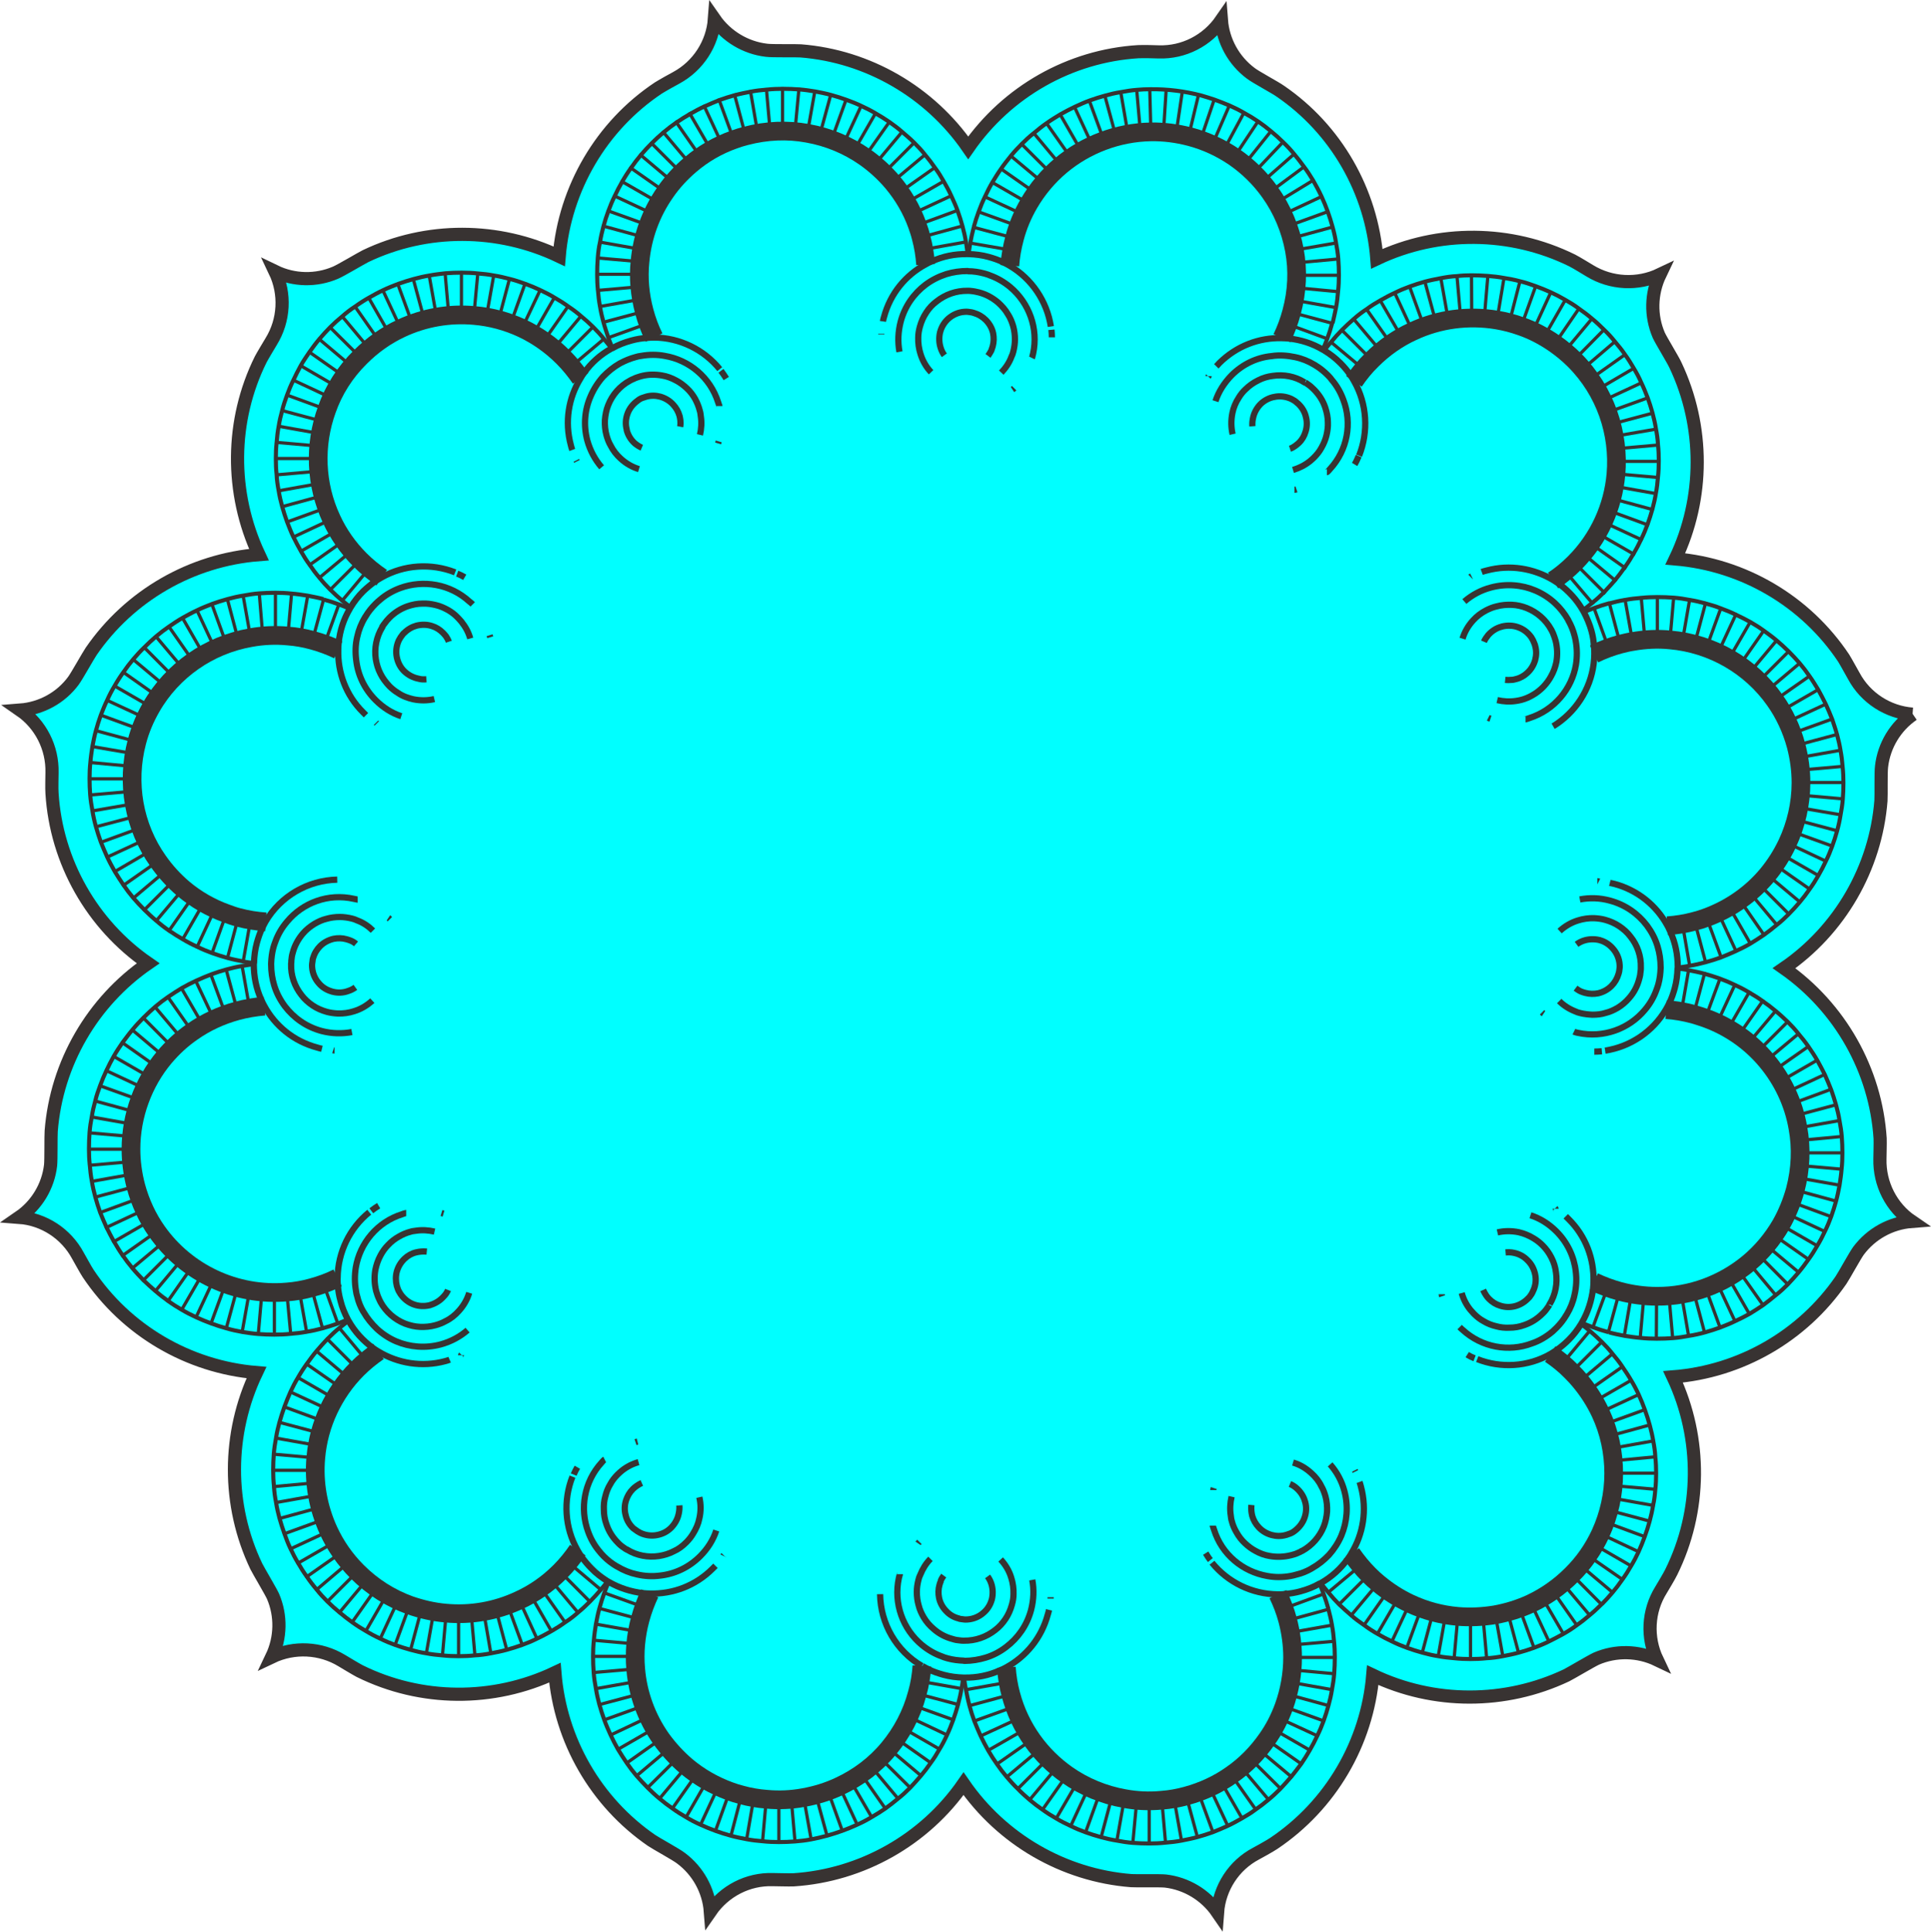 <?xml version="1.0" encoding="UTF-8" standalone="no"?>
<svg
   xmlns:dc="http://purl.org/dc/elements/1.1/"
   xmlns:cc="http://creativecommons.org/ns#"
   xmlns:rdf="http://www.w3.org/1999/02/22-rdf-syntax-ns#"
   xmlns:svg="http://www.w3.org/2000/svg"
   xmlns="http://www.w3.org/2000/svg"
   xmlns:sodipodi="http://sodipodi.sourceforge.net/DTD/sodipodi-0.dtd"
   xmlns:inkscape="http://www.inkscape.org/namespaces/inkscape"
   id="__base_background_wireframe"
   width="908.7"
   height="908.9"
   fill-rule="evenodd"
   viewBox="0 0 9465.3 9467.4"
   clip-rule="evenodd"
   image-rendering="optimizeQuality"
   shape-rendering="geometricPrecision"
   text-rendering="geometricPrecision"
   version="1.1"
   inkscape:version="0.91 r13725"
   sodipodi:docname="__base_background_wireframe.svg">
  <sodipodi:namedview
     pagecolor="#ffffff"
     bordercolor="#666666"
     borderopacity="1"
     objecttolerance="10"
     gridtolerance="10"
     guidetolerance="10"
     inkscape:pageopacity="0"
     inkscape:pageshadow="2"
     inkscape:window-width="1265"
     inkscape:window-height="635"
     id="namedview74"
     showgrid="false"
     inkscape:zoom="0.73441389"
     inkscape:cx="-90.604879"
     inkscape:cy="454.45001"
     inkscape:window-x="0"
     inkscape:window-y="0"
     inkscape:window-maximized="0"
     inkscape:current-layer="g7" />
  <defs
     id="defs26580">
    <style
       id="style26900"><![CDATA[
    @font-face { font-family:"Raleway";src:url("#FontID1") format(svg)}
    @font-face { font-family:"Arial";src:url("#FontID0") format(svg)}
    .str12 {stroke:#FEFEFE;stroke-width:7.398}
    .str10 {stroke:#383332;stroke-width:12.917}
    .str0 {stroke:#B6B6BB;stroke-width:13.89}
    .str4 {stroke:#383332;stroke-width:15.807}
    .str14 {stroke:#383332;stroke-width:17.224}
    .str3 {stroke:#383332;stroke-width:17.437}
    .str11 {stroke:#383332;stroke-width:18.646}
    .str1 {stroke:#383332;stroke-width:19.776}
    .str8 {stroke:#383332;stroke-width:21.532}
    .str7 {stroke:#383332;stroke-width:25.839}
    .str6 {stroke:#383332;stroke-width:30.539}
    .str9 {stroke:#383332;stroke-width:34.449}
    .str13 {stroke:#383332;stroke-width:43.063}
    .str5 {stroke:#383332;stroke-width:64.594}
    .str2 {stroke:#383332;stroke-width:91.681}
    .fil11 {fill:none;fill-rule:nonzero}
    .fil6 {fill:#383332}
    .fil4 {fill:#E7992F}
    .fil3 {fill:#949595}
    .fil5 {fill:#D5D5D5}
    .fil9 {fill:#383332;fill-rule:nonzero}
    .fil1 {fill:#575658;fill-rule:nonzero}
    .fil8 {fill:#E7A56F;fill-rule:nonzero}
    .fil7 {fill:#FCD967;fill-rule:nonzero}
    .fil10 {fill:#FDDF84;fill-rule:nonzero}
    .fil2 {fill:#FEFEFE;fill-rule:nonzero}
    .fil0 {fill:url(#id0);fill-rule:nonzero}
    .fnt0 {font-weight:bold;font-size:138.886;font-family:'Arial'}
    .fnt1 {font-weight:bold;font-size:239.988;font-family:'Arial'}
    .fnt4 {font-weight:bold;font-size:239.988;font-family:'Arial'}
    .fnt3 {font-weight:normal;font-size:396.744;font-family:'Raleway'}
    .fnt2 {font-weight:normal;font-size:534.323;font-family:'Raleway'}
   ]]></style>
  </defs>
  <g
     id="g7"
     stroke="#383332"
     fill-rule="nonzero"
     fill="none">
    <path
       id="base_fill"
       d="M9375.005 3500.3c-120-9-230-79-288-187-6-10-38-69-50-88-186-279-491-458-825-486 143-299 143-649 1-949-11-25-70-121-82-147-41-95-39-204 6-298-109 52-239 46-344-18-10-6-67-41-87-51-301-148-655-151-957-8-26-331-200-635-474-822-22-16-121-69-144-87-83-62-136-157-144-261-69 100-184 160-307 156-12-1-79-2-101-1-335 21-642 196-833 471-188-273-491-449-821-475-27-2-140 1-168-3-102-12-196-68-255-153-9 121-80 230-187 288-10 5-69 38-88 50-279 186-458 492-486 825-299-143-650-144-949-1-24 12-121 70-147 81-95 41-204 39-297-6 52 109 46 239-19 344-6 10-41 68-51 87-149 300-151 654-9 957-331 26-634 201-822 474-15 22-70 121-87 144-61 83-157 136-261 144 100 69 159 184 156 307 0 12-2 79 0 101 21 335 196 643 471 833-273 188-449 491-475 822-2 26 0 139-3 168-12 103-68 196-154 255 121 9 230 80 288 188 6 10 38 69 50 87 186 279 491 458 825 486-143 299-144 649-1 949 12 24 70 121 82 147 41 95 39 204-6 298 109-52 239-46 344 18 10 6 68 41 87 51 301 149 655 151 957 8 26 331 201 634 474 822 22 15 121 69 144 87 83 62 136 157 144 261 69-100 184-160 307-156 12 0 79 2 101 1 335-22 643-197 833-471 188 273 491 449 822 475 27 2 139-1 168 2 102 12 196 68 255 154 9-121 80-231 188-288 10-5 69-38 87-50 279-187 458-492 486-825 299 143 649 143 949 1 24-12 121-70 147-82 95-41 204-39 298 6-52-109-46-239 19-343 6-10 41-68 50-87 149-301 151-655 9-957 331-26 634-200 823-474 15-22 69-121 86-144 62-83 157-136 261-144-100-68-159-184-156-306 0-12 2-79 1-101-22-334-197-642-471-834 273-187 449-491 475-821 2-27-1-140 3-168 12-103 68-196 154-255"
       class="fil11 str5"
       inkscape:label="#path27898"
       style="fill:#00ffff"
       stroke-width="64.594" />
    <path
       id="path27908"
       d="M1578.005 5140.3c-8-2-15-3-23-6-116-31-207-107-260-205-6-10-10-20-15-31-24-53-36-112-36-172 0-3 0-5 1-7 1-32 5-65 14-98 7-25 15-49 26-72 5-11 11-22 17-33 73-124 207-202 351-205m-13 837c-2 0-4 0-7-1"
       class="fil11 str6"
       stroke-width="30.539" />
    <path
       id="path27910"
       d="M1725.005 5058.3c-48 9-98 8-148-5-75-20-137-64-181-122-23-31-41-65-52-102-10-33-15-67-15-103v-4c1-26 4-52 11-78 3-9 5-18 9-27 13-37 33-71 58-100 77-93 202-140 327-112l15 3c1 0 3 1 4 1m151 89c3 2 5 5 7 7"
       class="fil11 str6"
       stroke-width="30.539" />
    <path
       id="path27912"
       d="M1825.005 4904.3c-26 24-57 42-90 52-25 8-52 12-80 11-17-1-35-3-53-8-25-7-48-17-69-31s-41-32-55-51c-34-43-53-96-51-152v-2c1-5 1-10 1-15 1-13 3-26 7-39 9-35 27-67 49-93 16-19 36-35 57-48 19-11 38-20 59-25 21-6 43-9 66-9 19 0 40 3 60 8 8 2 17 5 25 9 30 11 56 29 77 50"
       class="fil11 str6"
       stroke-width="30.539" />
    <path
       id="path27914"
       d="M1742.005 4839.3c-11 8-23 14-36 18-24 9-51 10-77 3-1 0-2 0-3-1-25-7-47-21-63-40-19-21-31-49-33-78-1-11 0-21 2-32 0-4 1-8 2-12 7-24 19-44 35-60 18-18 41-30 66-36 20-4 42-4 63 2 7 2 14 4 21 7 10 4 18 9 26 16m75 1308c12-9 24-18 36-25m348 755c-7 3-15 5-22 7-115 31-233 10-327-47-10-6-20-12-29-19-47-35-87-78-117-131-1-2-3-5-4-7-15-29-28-59-36-92-7-25-11-50-13-75-1-12-2-25-1-37 1-126 59-244 155-322m452 699c-1 1-2 1-2 2"
       class="fil11 str6"
       stroke-width="30.539" />
    <path
       id="path27916"
       d="M2292.005 6519.3c-37 32-81 56-132 70-75 20-152 13-218-15-35-15-67-36-95-62-25-24-47-51-65-82 0-1-1-2-2-3-13-22-23-47-29-73-3-9-5-18-6-27-7-39-7-77-1-115 20-119 105-223 227-261 5-2 10-4 15-5 2 0 3-1 5-1m173 0l10 3"
       class="fil11 str6"
       stroke-width="30.539" />
    <path
       id="path27918"
       d="M2300.005 6336.3c-10 33-28 64-52 90-18 20-39 37-64 49-16 9-32 15-50 20-25 7-51 9-75 8-25-1-50-7-74-16-50-20-93-57-120-106-1-1-1-2-1-3-2-4-5-8-6-12-6-12-10-25-14-38-9-36-10-71-4-105 5-24 13-48 25-70 10-19 23-37 38-52 15-16 33-30 53-41 17-10 36-18 55-23 9-3 18-4 26-5 31-5 63-3 93 4"
       class="fil11 str6"
       stroke-width="30.539" />
    <path
       id="path27920"
       d="M2196.005 6322.3c-5 13-13 24-22 33-17 19-39 33-65 41-1 1-2 1-3 1-26 6-52 5-75-3-27-9-50-27-67-51-6-9-12-19-15-29-1-4-3-8-4-12-6-24-6-48 0-70 7-25 20-46 39-64m0 0c15-14 34-25 55-30 7-2 15-3 23-4 10-1 20-1 30 0m720 1093c5-12 11-24 18-36m677 483l-14 14c-85 85-196 125-307 122-12 0-23-1-35-2-58-7-115-25-167-55-2-1-4-3-7-4-27-17-54-37-77-61-18-18-35-38-49-58-7-10-14-21-20-32-63-111-71-244-25-361m741 385c-1 1-2 3-2 3"
       class="fil11 str6"
       stroke-width="30.539" />
    <path
       id="path27922"
       d="M3511.005 7501.3c-15 46-42 89-79 126-55 55-124 87-196 95-38 5-77 3-115-6-33-7-65-20-95-38-1-1-3-1-4-2-22-13-43-29-62-48-6-7-13-13-18-20-27-31-46-65-59-101-42-113-20-245 66-339 3-4 7-8 11-12 1-1 2-2 4-3m151-85c3-1 6-2 10-3"
       class="fil11 str6"
       stroke-width="30.539" />
    <path
       id="path27924"
       d="M3428.005 7338.3c8 34 8 70 0 104-5 26-16 51-31 75-9 15-20 29-33 42-19 19-39 34-62 44-23 12-47 19-72 23-53 8-109-2-156-31-1 0-2-1-3-1-4-2-8-5-12-8-11-7-22-16-31-26-26-26-44-56-55-88-9-24-13-49-13-74-1-22 1-43 7-64 5-21 13-42 25-61 9-17 22-33 36-47 7-7 13-12 20-18 25-20 53-34 82-42"
       class="fil11 str6"
       stroke-width="30.539" />
    <path
       id="path27926"
       d="M3330.005 7378.3c1 13 0 27-3 40-5 25-17 48-36 68l-2 2c-19 19-42 30-67 35-28 6-57 2-83-10-10-5-19-11-28-18-4-2-7-5-10-8-17-17-29-38-34-60-7-25-6-51 2-75 7-20 17-38 33-54 6-6 11-10 18-15 8-6 17-11 26-15m1373 897c-125-73-203-207-205-352"
       class="fil11 str6"
       stroke-width="30.539" />
    <path
       id="path27930"
       d="M5142.005 7890.3c-2 8-3 15-6 23-31 115-107 206-204 259-10 6-21 11-32 15-53 24-112 36-171 35h-7c-32-1-65-5-98-14-25-7-49-15-71-26-11-5-22-11-32-17m629-337v7"
       class="fil11 str6"
       stroke-width="30.539" />
    <path
       id="path27932"
       d="M5060.005 7743.3c9 48 7 98-6 148-20 75-64 137-122 181-30 23-64 41-100 52-33 10-69 16-104 16-1 0-3 0-4-1-26-1-52-4-78-11-9-3-19-5-27-9-37-13-71-33-100-57-93-77-140-203-113-328 1-5 3-10 4-15 1-1 1-3 1-4m89-151c2-3 5-5 7-7"
       class="fil11 str6"
       stroke-width="30.539" />
    <path
       id="path27934"
       d="M4905.005 7643.3c24 26 42 56 52 90 8 25 12 53 11 80 0 17-3 35-8 52-7 25-17 48-31 69s-31 40-51 55c-43 34-97 53-153 52h-1c-6 0-12 0-17-1-13-1-25-3-37-7-35-9-67-26-93-49-19-16-36-35-49-57-11-19-20-38-25-59-6-21-9-43-9-66 0-20 3-39 8-59 2-9 5-17 9-25 12-30 29-57 50-78"
       class="fil11 str6"
       stroke-width="30.539" />
    <path
       id="path27936"
       d="M4841.005 7726.3c8 11 14 23 18 35 8 24 9 51 3 77-1 1-1 2-1 3-7 25-21 47-40 63-21 19-49 31-78 33-11 1-21 0-32-2-4 0-8-1-12-3-24-6-44-18-60-35-18-18-31-41-36-66-4-20-4-42 2-63 2-7 4-14 8-21m-2 1c4-10 9-18 15-26m1307-76c-9-11-16-23-23-34m754-349c3 8 5 15 7 23 31 115 11 233-47 327-5 10-12 19-19 29-34 47-78 87-131 117-2 1-4 3-7 3-28 16-59 28-92 37-25 7-50 11-74 13-13 2-26 2-38 2-126-1-244-59-322-155m700-453l3 6"
       class="fil11 str6"
       stroke-width="30.539" />
    <path
       id="path27938"
       d="M6520.005 7177.3c32 36 57 81 70 131 20 75 13 151-15 218-15 35-36 67-61 95-24 25-51 47-83 65-1 1-2 1-3 2-23 13-47 23-73 29-9 3-19 5-29 7-39 7-77 7-114 0-120-21-223-105-261-227-2-5-3-10-5-15-1-2-1-3-1-5m2-174c0-3 2-7 3-10"
       class="fil11 str6"
       stroke-width="30.539" />
    <path
       id="path27940"
       d="M6338.005 7168.3c34 10 64 28 90 52 20 18 37 39 49 64 9 15 15 32 20 49 7 25 9 51 8 75-2 25-7 50-16 73-20 50-57 93-106 120-1 1-2 1-3 1-4 3-9 5-14 7-12 6-24 10-37 13-36 9-71 10-105 4-25-4-49-13-70-25-19-10-36-23-52-38s-30-33-41-53c-10-17-18-35-23-55-3-9-4-18-5-27-5-31-3-63 4-93"
       class="fil11 str6"
       stroke-width="30.539" />
    <path
       id="path27942"
       d="M6323.005 7273.3c12 5 23 12 33 21 19 17 34 39 41 65 1 1 1 2 1 3 7 26 5 52-3 75-9 27-27 50-50 67-9 7-19 12-30 15-4 2-8 3-12 4-24 7-48 6-70 0-25-7-47-20-64-39-14-15-25-34-31-55-2-8-3-15-4-23-1-10-1-20 0-30m1094-719c-13-5-25-11-36-18m483-678l14 14c85 84 125 196 122 306 0 11-1 23-2 34-7 58-25 116-55 167-1 2-3 4-4 7-17 28-37 54-61 78-18 18-37 34-58 49-10 7-21 14-31 20-110 63-243 71-359 25m382-739c1 1 2 1 2 2"
       class="fil11 str6"
       stroke-width="30.539" />
    <path
       id="path27944"
       d="M7502.005 5956.3c47 15 90 42 127 79 55 55 87 125 95 196 5 38 3 77-6 115-7 34-20 66-38 96-1 1-1 2-2 3-13 22-29 43-48 62-7 7-14 13-20 19-31 26-65 46-101 58-113 43-245 20-339-66-4-3-8-7-12-11l-3-3m-86-151c-1-3-2-7-2-10"
       class="fil11 str6"
       stroke-width="30.539" />
    <path
       id="path27946"
       d="M7340.005 6040.3c34-8 70-8 104-1 26 6 51 16 75 31 15 9 29 20 42 33 19 19 33 39 44 61 12 23 19 47 22 72 8 53-2 109-31 156 0 1-1 1-1 2m-1 2c-2 4-4 7-7 11-8 12-17 23-27 32-26 26-56 44-88 55-24 9-49 13-74 13-21 1-43-1-64-7-22-5-42-13-62-25-17-9-33-22-47-36-6-7-12-13-18-20-20-25-34-53-42-82"
       class="fil11 str6"
       stroke-width="30.539" />
    <path
       id="path27948"
       d="M7380.005 6138.3c13-1 27-1 40 2 25 5 49 17 68 37l2 2c19 19 30 43 35 67 6 28 2 57-11 83-4 10-10 19-17 28l-9 9c-17 17-38 29-60 35-25 7-51 6-75-2-20-6-38-17-54-33-5-5-10-11-14-17-6-9-11-18-15-27m582-1170c-12 1-24 2-37 2m76-827c8 2 15 3 23 5 115 31 206 107 259 204 6 10 10 21 15 31 24 53 36 112 36 172 0 3 0 5-1 7-1 32-5 65-14 98-7 25-15 49-26 71-5 11-11 22-17 32-64 109-174 183-298 202m-38-830c2 0 5 0 7 1"
       class="fil11 str6"
       stroke-width="30.539" />
    <path
       id="path27950"
       d="M7744.005 4408.3c48-9 98-8 148 6 75 20 137 64 181 122 23 31 41 65 52 102 10 33 15 67 15 103v4c-1 26-4 52-11 78-3 9-5 18-9 27-13 37-33 71-57 99-77 93-203 140-328 113-5-1-10-2-15-4-2-1-3-1-5-2m-149-88c-3-2-5-5-7-7"
       class="fil11 str6"
       stroke-width="30.539" />
    <path
       id="path27952"
       d="M7645.005 4563.3c26-24 57-42 90-52 25-8 53-12 80-11 18 1 35 3 53 8 25 7 48 17 69 31s41 32 55 51c34 42 53 96 51 152v2c0 5 0 10-1 15-1 13-3 26-7 39-9 35-26 67-49 93-16 19-35 35-56 48-19 11-38 20-59 25-21 7-43 9-66 9-19-1-39-3-59-8-9-2-18-5-26-9-30-12-56-29-77-50"
       class="fil11 str6"
       stroke-width="30.539" />
    <path
       id="path27954"
       d="M7728.005 4628.3c11-8 23-14 35-18 24-8 51-9 77-3 1 1 2 1 3 1 25 7 47 22 63 41 19 21 31 49 33 78 1 11 0 21-2 33l-3 12c-7 24-19 44-35 60-18 18-40 30-65 36-20 4-42 4-64-2-7-2-14-4-21-7-9-4-18-10-26-16m-460-2040c8-3 16-5 24-7 115-31 232-10 327 47 10 6 20 13 29 19 47 35 87 78 117 131 1 3 3 5 4 7 15 29 28 59 37 92 7 25 11 50 12 75 2 13 2 25 2 38-1 129-63 250-164 328-12 9-24 18-38 26m-405-732c1-1 3-2 5-3"
       class="fil11 str6"
       stroke-width="30.539" />
    <path
       id="path27956"
       d="M7178.005 2948.3c37-32 81-56 131-69 75-20 151-13 217 15 35 15 68 36 96 62 25 23 47 51 65 82 1 1 1 2 1 3 13 23 23 47 30 74 3 9 4 18 6 27 7 39 7 77 1 115-20 119-106 223-228 262-5 2-10 4-15 5-1 1-3 1-4 1m-172-3c-3-1-7-2-11-4"
       class="fil11 str6"
       stroke-width="30.539" />
    <path
       id="path27958"
       d="M7169.005 3130.3c10-33 28-64 52-90 18-20 39-36 64-49 16-8 32-15 50-19 25-7 51-9 76-8 26 1 50 7 73 16 50 20 93 57 120 106 1 0 1 1 1 2 2 5 5 9 7 14 5 12 9 24 13 37 9 35 10 71 4 105-5 25-14 49-26 70-10 19-23 36-38 52-16 16-33 30-53 41-17 10-36 18-55 23-9 2-17 4-25 5-32 5-63 3-93-4"
       class="fil11 str6"
       stroke-width="30.539" />
    <path
       id="path27960"
       d="M7274.005 3145.3c5-12 13-23 21-33 17-19 39-34 66-41 1-1 2-1 3-1 26-6 52-5 75 3 27 9 50 26 67 50 6 9 11 19 15 30 2 4 3 8 4 12 7 24 6 48 0 70-7 24-20 46-39 63-15 14-34 25-55 30-7 2-15 4-23 4-10 1-20 1-30 0m-718-1097c-6 14-12 28-20 41m-678-481c5-5 10-10 15-16 85-84 195-125 306-122 12 0 23 1 35 2 58 6 115 24 167 55 3 1 5 3 7 4 28 17 54 37 78 61 19 19 35 38 49 59 7 10 13 20 19 31 63 111 71 246 24 364m-739-388c1-1 1-1 1-2"
       class="fil11 str6"
       stroke-width="30.539" />
    <path
       id="path27962"
       d="M5958.005 1966.3c15-46 42-89 79-127 55-55 124-87 196-94 38-6 77-3 115 5 34 7 66 20 96 38 1 0 2 1 3 2 22 13 43 30 62 49 6 7 13 13 18 21 26 30 45 64 58 100 43 113 21 245-66 339-3 4-7 8-11 12-1 1-3 3-4 3m-149 84c-3 1-7 2-10 2"
       class="fil11 str6"
       stroke-width="30.539" />
    <path
       id="path27964"
       d="M6398.005 1875.3c4 2 8 4 11 7 11 7 21 16 31 26 26 26 45 56 56 89 8 24 13 49 13 73 1 21-2 43-7 64s-14 42-25 61c-9 17-22 33-37 48-6 6-13 12-19 17-25 20-53 34-83 43m-296-175c-8-34-8-70-1-104 5-26 16-52 31-75 9-15 20-29 33-41 19-19 40-33 62-44 23-12 47-19 72-22 53-8 109 2 156 32 1 0 2 1 3 1"
       class="fil11 str6"
       stroke-width="30.539" />
    <path
       id="path27966"
       d="M6139.005 2089.3c-1-13 0-27 3-40 5-25 17-48 36-68l2-2m0 0c19-18 43-30 67-34 27-6 57-2 83 10 10 5 20 11 28 19 3 2 6 5 9 8 17 17 29 38 34 60 7 25 6 51-2 75-6 20-17 39-33 54-6 5-11 10-17 14-8 6-17 11-26 14m-1169-583c1 12 2 24 2 37m-828-78c1-7 3-14 5-21 31-116 107-207 205-259 10-6 20-11 31-15 53-24 112-36 172-35h7c33 1 66 5 98 14 25 7 49 15 71 26 11 5 22 11 32 17 109 64 183 175 202 298m-831 38v-3"
       class="fil11 str6"
       stroke-width="30.539" />
    <path
       id="path27968"
       d="M4409.005 1724.3c-9-48-7-98 6-148 20-75 64-137 122-181 31-23 65-40 102-52 33-10 68-15 103-15 1 0 3 0 4 1 26 0 52 4 78 11 9 3 19 5 27 9 37 13 71 33 100 57 93 78 140 203 113 327-1 5-3 10-4 16-1 2-1 3-2 5m-87 148c-3 3-5 5-8 7"
       class="fil11 str6"
       stroke-width="30.539" />
    <path
       id="path27970"
       d="M4564.005 1824.3c-24-25-42-57-52-90-8-25-12-53-11-80 0-17 3-35 8-53 7-25 17-48 31-69 14-22 31-40 51-55 43-34 96-53 152-52h2c6 0 11 0 16 1 13 1 25 4 38 7 35 9 67 27 93 49 19 17 36 36 48 57 12 18 20 38 26 58 6 21 9 44 9 66 0 20-3 40-8 60-2 9-5 17-9 25-11 30-29 56-50 78"
       class="fil11 str6"
       stroke-width="30.539" />
    <path
       id="path27972"
       d="M4629.005 1741.3c-8-11-14-23-18-36-8-24-9-51-3-77 1-1 1-2 1-3 7-25 21-47 40-64 22-19 49-31 78-33 11-1 22 0 32 2 4 1 8 1 13 3 24 7 44 19 60 35 18 18 31 41 36 65 4 20 4 42-2 64-2 7-5 14-7 21-5 9-10 18-16 26m-1309 73c9 12 18 25 26 38m-755 350c-3-8-5-16-7-24-31-115-11-232 47-326 5-10 12-20 19-29 34-48 79-88 131-117 2-1 4-3 7-3 28-16 59-28 92-37 25-7 50-11 75-13 13-1 25-2 37-2 126 1 244 59 322 155m-700 452c-1-2-2-3-3-5"
       class="fil11 str6"
       stroke-width="30.539" />
    <path
       id="path27974"
       d="M2949.005 2290.3c-32-37-56-81-70-131-20-75-13-151 16-217 15-35 36-68 61-96 24-25 51-47 82-65 1-1 3-1 4-2 23-12 47-22 73-29 9-3 19-5 28-6 39-7 78-7 115 0 120 20 223 105 262 227 2 5 3 10 5 15 1 1 1 2 1 4m-3 173l-3 10"
       class="fil11 str6"
       stroke-width="30.539" />
    <path
       id="path27976"
       d="M3132.005 2299.3c-33-10-64-28-90-52-20-18-37-40-49-64-9-15-15-32-20-49-7-25-9-51-8-75 2-25 7-51 16-73 20-51 57-94 107-121 1 0 1-1 2-1 5-3 10-5 15-7 11-6 23-9 35-13 36-10 71-10 105-4 25 4 48 13 70 25 19 10 36 23 52 38s30 33 41 53c9 17 17 36 22 56 3 9 4 18 5 27 5 31 3 63-4 92"
       class="fil11 str6"
       stroke-width="30.539" />
    <path
       id="path27978"
       d="M3146.005 2194.3c-12-5-24-13-34-21-19-17-33-39-40-65v-3c-7-26-5-52 3-75 9-27 27-50 51-67 8-7 18-12 29-15 4-1 8-3 12-4 24-7 48-6 70 0 24 7 46 20 63 39 14 15 25 34 31 55 2 7 3 15 4 22 1 10 1 21-1 31m-1093 720c13 5 25 11 37 18m-484 676l-14-14c-85-84-125-196-122-307 0-11 1-23 2-34 6-58 24-115 55-167 1-3 3-5 4-7 17-28 37-54 61-78 19-18 38-34 59-49 10-7 21-13 31-19 111-63 244-71 361-25m-384 740c-1-1-3-2-4-3"
       class="fil11 str6"
       stroke-width="30.539" />
    <path
       id="path27980"
       d="M1967.005 3510.3c-46-15-89-42-126-79-55-55-87-124-95-196-5-38-4-77 5-114 7-33 20-66 39-97 0-1 1-3 2-3 13-22 30-43 49-62 7-7 14-13 21-19 30-26 64-45 99-58 114-42 246-20 340 66 4 3 8 6 12 10l4 4m83 151l3 10"
       class="fil11 str6"
       stroke-width="30.539" />
    <path
       id="path27982"
       d="M2129.005 3426.3c-34 8-69 8-103 1-26-6-52-15-75-31-15-9-29-20-42-33-18-19-33-39-44-61-12-23-19-47-23-72-8-53 3-109 32-157 0-1 1-2 1-3 3-4 5-9 9-13 7-10 15-20 25-30 26-26 57-45 89-56 24-8 48-13 73-13 21-1 43 2 64 7 22 5 42 14 62 25 17 10 33 22 47 37 6 6 12 13 18 20 20 25 35 53 43 82"
       class="fil11 str6"
       stroke-width="30.539" />
    <path
       id="path27984"
       d="M2090.005 3329.3c-13 1-26 1-39-3-25-5-49-17-69-36l-2-2c-19-19-30-43-35-67-6-28-2-57 10-83 5-10 11-19 19-29 2-3 5-6 8-8 17-17 38-29 60-35 25-6 51-6 75 2 20 6 38 17 54 33 5 5 10 11 15 17 6 9 11 18 14 27"
       class="fil11 str6"
       stroke-width="30.539" />
    <path
       id="path27738"
       d="M1246.005 4720.3c-18-2-36-4-53-8-26-5-52-10-77-17-26-7-51-15-76-24s-49-19-73-31c-25-11-48-23-71-37-23-13-45-27-67-42s-43-31-63-49c-21-17-40-35-59-54s-37-38-54-58-33-41-48-63-29-44-43-67c-13-23-26-47-37-71s-21-48-31-73c-9-25-17-50-24-75s-13-52-17-78c-5-26-9-52-11-78s-3-53-3-79 1-53 4-80c2-26 6-52 10-78 5-26 10-52 17-77 7-26 15-51 24-76 10-25 19-49 31-73 11-25 23-48 37-71 13-23 27-45 43-67 15-22 31-43 48-63s35-40 54-58c19-19 38-37 58-54s41-33 63-48 44-30 67-43 47-26 71-37c24-12 48-21 73-31 25-9 50-17 76-24 25-7 51-13 77-17 26-5 52-9 78-11s53-3 80-3c26 0 53 1 79 4 26 2 52 6 78 10 26 5 52 10 78 17m0 2h1m0 0c26 7 51 15 75 24 19 7 37 14 55 23"
       class="fil11 str1"
       stroke-width="19.776" />
    <path
       id="path27740"
       d="M1303.005 4518.3c-45-3-90-10-135-22-20-5-39-12-58-19-79-28-150-70-211-121-47-40-89-86-124-136-59-83-99-179-117-281-17-98-14-202 13-304 16-61 40-117 70-169 52-91 123-167 206-225 83-58 179-98 281-116 60-11 122-14 184-8 40 3 80 10 120 21 44 12 87 28 126 47"
       class="fil11 str2"
       stroke-width="91.681" />
    <path
       id="path27754"
       d="M1706.005 6466.3c-16 7-33 14-49 20-25 9-50 17-76 24s-52 13-78 17c-26 5-52 8-78 10-27 3-53 4-80 4-26 0-53-1-79-3s-52-6-78-10c-26-5-53-10-78-18-26-7-51-15-75-24-25-9-49-19-73-30-24-11-48-23-71-37-23-13-45-27-67-43-21-15-42-31-62-49-21-17-40-35-59-53-18-19-37-38-54-59-17-20-33-41-48-63-15-21-29-44-42-67-13-22-25-46-37-70-11-24-21-48-31-73-9-25-17-50-24-76s-13-52-17-78c-5-26-8-53-10-79-3-26-4-53-4-79 0-27 1-53 3-80 2-26 6-53 11-78 4-26 10-52 17-77 6-26 15-51 24-75 9-25 19-49 31-74 11-24 23-47 36-70s28-45 43-67c16-21 31-42 49-63 17-21 35-40 54-59s38-37 58-54 41-33 63-48 44-29 67-43c23-13 46-25 70-36s48-21 74-31c25-9 49-17 75-24s52-13 77-17c19-3 39-7 58-9"
       class="fil11 str1"
       stroke-width="19.776" />
    <path
       id="path27756"
       d="M1655.005 6263.3c-40 20-83 36-128 48-40 11-80 18-120 21-252 22-495-94-638-297-46-65-81-140-103-221-16-61-24-122-24-182 0-83 15-165 43-241 28-77 69-148 121-210 40-47 85-89 136-124 65-46 140-81 221-103 44-12 88-19 133-23"
       class="fil11 str2"
       stroke-width="91.681" />
    <path
       id="path27770"
       d="M2978.005 7749.3c-10 14-21 28-33 42-17 20-35 40-54 59s-38 37-58 53c-20 18-41 34-63 48-22 16-44 30-67 43s-47 26-71 37c-24 12-48 22-73 31s-50 17-76 24c-25 7-51 12-77 17s-53 9-79 10c-26 3-53 4-79 4-27 0-53-1-80-4-26-2-53-5-78-10-26-4-52-10-77-17-26-7-51-15-76-24s-49-19-73-31c-24-11-47-23-70-37-23-13-45-27-67-43-21-15-42-31-63-49-20-16-40-34-59-53s-37-38-53-59c-18-21-34-42-48-63-16-22-30-44-43-67-14-23-26-46-37-70-12-24-21-49-30-74s-17-50-24-75c-7-26-13-52-17-78-5-26-9-52-10-78-3-27-4-53-4-80 0-26 1-53 3-79s6-53 11-79c4-26 10-52 17-77s15-50 24-75 19-49 30-74c11-24 23-47 37-70 13-23 27-45 43-67 15-21 31-43 48-63s35-40 53-59c19-19 38-37 59-54 15-12 31-24 46-36"
       class="fil11 str1"
       stroke-width="19.776" />
    <path
       id="path27772"
       d="M2832.005 7597.3c-25 37-54 73-87 106-60 60-128 107-201 140-113 53-237 74-358 63-61-5-120-19-178-39-94-34-182-89-257-164-60-60-106-127-140-200-52-113-74-237-63-359 7-81 28-160 63-235 34-72 80-140 140-200 33-33 68-61 104-86"
       class="fil11 str2"
       stroke-width="91.681" />
    <path
       id="path27786"
       d="M4721.005 8223.3c-2 18-4 36-8 53-4 26-10 52-17 78s-15 51-24 76-19 50-30 73c-11 24-23 48-37 70-13 23-27 46-43 67-15 22-31 43-48 63s-35 40-53 59c-19 19-38 37-59 53-20 17-41 33-63 49-22 15-44 29-67 42-23 14-46 26-71 37-24 11-48 21-73 30s-50 17-75 24-52 13-78 18-52 8-78 10-53 3-79 3c-27 0-53-1-80-4-26-2-52-5-78-10s-52-10-77-17c-26-7-51-15-76-24s-49-19-73-30c-25-11-48-23-71-37-23-13-45-27-67-43-22-15-43-31-63-48-21-17-40-35-59-54s-36-38-54-58c-17-20-33-41-48-63s-29-44-43-67c-13-23-25-46-36-70s-22-49-31-74-17-50-24-75c-7-26-13-52-17-78-5-26-9-52-11-79-2-26-3-53-3-79s1-53 4-80c2-26 6-52 10-78 5-26 10-52 17-77 7-26 15-51 24-76 7-18 14-37 22-54"
       class="fil11 str1"
       stroke-width="19.776" />
    <path
       id="path27788"
       d="M4519.005 8165.3c-3 45-10 90-23 135-27 102-76 193-139 269-66 80-150 143-243 186-55 26-114 44-175 55-60 11-121 14-183 8-40-3-81-10-121-21-20-5-39-11-58-18-79-29-150-70-212-122-47-40-89-86-125-136-70-100-114-218-124-342-7-80 0-161 22-243 12-44 28-87 47-127"
       class="fil11 str2"
       stroke-width="91.681" />
    <path
       id="path27798"
       d="M6468.005 7762.3c7 16 14 33 20 50 9 25 17 49 24 75m0 0v1m0 0c7 26 13 52 17 77 5 26 8 53 10 78 3 27 4 53 4 79 0 27-1 54-3 80s-6 53-11 79c-4 26-10 52-17 77-7 26-15 51-24 76s-19 49-31 73c-11 24-23 47-37 71-13 23-27 45-42 67-16 21-32 43-49 63s-35 40-53 59c-19 19-38 37-59 54-20 17-41 33-63 48-21 16-44 30-67 43s-46 26-70 37-48 21-73 31c-25 9-50 17-76 24s-52 12-77 17c-26 5-53 8-79 10-27 3-53 4-79 4-27 0-53-1-80-3-26-2-53-6-78-11-26-4-52-10-78-17s-51-15-76-24-49-19-73-31c-24-11-48-23-71-37-23-13-45-27-67-43-22-15-43-31-63-48s-40-35-58-54c-19-18-37-38-54-58s-33-41-48-63c-15-21-29-43-43-67-13-23-25-46-37-71-11-24-21-48-31-73-9-24-17-50-24-76s-12-52-17-77c-4-20-7-39-9-58"
       class="fil11 str1"
       stroke-width="19.776" />
    <path
       id="path27800"
       d="M6264.005 7813.3c20 41 36 83 48 128 16 61 24 122 24 182 0 83-15 164-42 240-21 58-49 113-85 163-47 67-105 126-173 173-65 46-140 81-221 103-40 11-80 18-120 21-62 6-124 3-183-8-102-18-198-58-281-116-131-92-232-228-276-394-12-44-19-89-22-133"
       class="fil11 str2"
       stroke-width="91.681" />
    <path
       id="path27808"
       d="M7750.005 6490.3c15 10 29 21 43 33 20 17 40 35 59 54s37 38 53 59c17 20 34 41 48 63 15 22 30 44 43 67 14 23 26 46 37 70s21 49 30 74 17 50 24 76 13 52 17 77c5 26 9 52 10 78 3 27 4 53 4 80 0 26-1 53-4 79-2 26-5 53-11 78-4 26-10 52-17 78s-15 51-24 75c-9 25-19 50-30 74s-23 47-37 70c-13 23-27 45-43 67-15 22-31 43-48 63s-35 40-53 58m0 0h-1m0 0c-19 19-38 37-58 53-21 18-41 34-63 49-21 16-43 30-66 43s-47 25-71 37-49 22-73 31c-25 9-50 17-76 24-25 7-51 12-77 17s-52 9-79 10c-26 3-53 4-79 4s-53-1-79-4c-26-2-53-5-79-10-26-4-52-10-77-17-26-7-51-15-76-24s-49-19-73-31c-24-11-47-23-71-37-23-13-45-27-66-43-22-15-43-30-63-48-20-17-40-35-59-53-19-19-37-39-53-59-13-15-25-30-37-46"
       class="fil11 str1"
       stroke-width="19.776" />
    <path
       id="path27810"
       d="M7599.005 6636.3c37 25 73 54 105 87 15 15 29 30 42 46 40 48 73 100 99 155 44 94 65 195 65 297 0 101-22 202-65 296-34 73-80 141-141 201-60 60-128 107-200 141-56 26-115 44-175 55-61 10-122 13-183 8-81-7-160-28-235-63-55-26-107-59-155-99-16-13-31-27-46-42-33-33-61-68-86-104"
       class="fil11 str2"
       stroke-width="91.681" />
    <path
       id="path27820"
       d="M8224.005 4747.3c18 2 36 4 53 8 26 5 52 10 77 17 26 7 51 15 76 24s49 19 73 31c25 11 48 23 71 37 23 13 45 27 67 43 22 15 43 31 63 48 21 17 40 35 59 53 19 19 37 38 53 59 17 20 34 41 49 63s30 44 43 67 25 46 37 70c11 24 21 49 31 74 9 25 17 50 24 75s13 51 17 77c5 26 9 52 11 78s3 53 3 80c0 26-1 53-4 79-2 26-6 53-10 79-5 26-10 52-17 77-7 26-15 51-24 76s-19 49-31 73c-11 24-23 47-37 70-13 23-27 45-43 67-15 21-31 43-48 63s-35 40-53 59c-19 19-38 37-59 53-20 17-41 33-62 49-22 15-44 29-67 43-23 13-47 25-71 36-24 12-48 21-73 31-25 9-50 17-75 24s-52 13-78 17c-26 5-52 9-78 11s-53 3-80 3c-26 0-53-1-79-4-26-2-52-6-78-10-26-5-52-10-77-17m-3-1c-26-7-51-15-75-24-19-7-37-14-55-22"
       class="fil11 str1"
       stroke-width="19.776" />
    <path
       id="path27822"
       d="M8167.005 4948.3c45 3 90 11 135 23 20 6 39 12 59 19 119 43 221 116 298 208 79 94 133 208 154 330 18 98 14 201-13 304-17 61-40 117-70 170-42 72-95 135-157 187-125 104-284 165-451 164-60 0-121-8-182-24-44-12-87-28-127-47"
       class="fil11 str2"
       stroke-width="91.681" />
    <path
       id="path27836"
       d="M7889.005 2957.3c26-7 51-13 77-17 26-5 53-8 79-10 27-3 53-4 79-4 27 0 53 1 80 3 26 2 53 6 78 11 26 4 52 10 77 17s51 14 75 24c25 9 50 19 74 31 24 11 47 23 71 36 23 13 45 27 67 43 21 15 43 31 63 48s40 35 59 54 37 38 54 58 33 41 48 63c15 21 29 44 43 67 13 23 25 47 37 71 11 24 21 48 31 73 8 25 17 50 24 76s13 52 17 78c5 26 8 52 10 78 3 27 4 53 4 80s-1 53-3 79-6 52-11 78c-4 26-10 53-17 78s-15 51-24 75c-9 25-19 49-31 73-11 24-23 47-37 71-13 23-27 45-43 67-15 22-31 43-48 63s-35 40-54 59-38 37-59 53c-20 17-41 33-63 49-22 15-44 29-67 43-22 13-46 25-70 36s-48 21-73 31c-25 9-50 17-76 24s-52 13-77 17c-19 3-39 7-58 9m-461-1742c16-7 33-14 50-20 24-9 49-17 75-24"
       class="fil11 str1"
       stroke-width="19.776" />
    <path
       id="path27838"
       d="M7814.005 3205.3c41-20 83-36 128-48 20-5 40-10 60-13 62-11 124-14 184-8 206 18 396 127 515 297 46 65 81 140 103 221 16 61 24 122 24 182 0 104-24 206-67 298-26 55-59 107-98 154-77 92-179 165-299 209-19 7-38 13-58 18-44 12-89 19-133 22"
       class="fil11 str2"
       stroke-width="91.681" />
    <path
       id="path27846"
       d="M6491.005 1718.3c11-14 21-28 34-42 16-20 34-40 53-59s38-37 58-54c20-18 41-34 63-48 21-16 44-30 67-43s47-26 71-37c24-12 48-22 73-31 24-9 50-17 75-24 26-7 52-12 78-17s52-9 78-10c24-3 48-4 71-4 26 0 53 1 80 3s53 5 80 10c26 4 52 9 78 16 26 6 52 15 77 24s49 19 74 30c24 11 47 23 71 37 23 13 46 27 67 43 22 15 43 31 64 49 20 16 40 35 59 54l2 2c19 18 36 37 52 57 18 21 35 42 49 63 16 22 30 44 43 67 14 23 27 47 37 71 12 24 21 48 31 73 9 24 17 50 24 75 7 26 13 52 17 78 5 26 9 52 10 78 3 26 4 53 4 79 0 27-1 53-4 80-2 26-5 53-10 78-4 26-10 52-17 78-7 25-15 51-24 75-9 25-19 49-31 73-11 24-23 47-37 70-13 23-27 45-43 67-15 21-31 43-48 63-16 20-35 39-53 59-19 19-38 37-59 53-15 13-31 25-46 36"
       class="fil11 str1"
       stroke-width="19.776" />
    <path
       id="path27848"
       d="M6637.005 1869.3c25-37 54-73 87-105 60-60 128-107 200-140 130-61 274-79 413-56 41 7 80 17 119 31 58 20 113 49 165 85 34 24 66 50 97 81 153 153 220 360 203 559-14 159-82 314-203 435-33 33-68 62-105 86"
       class="fil11 str2"
       stroke-width="91.681" />
    <path
       id="path27860"
       d="M4773.005 1113.3c7-26 15-51 24-75 9-25 19-50 31-74 11-24 23-48 36-70 14-23 28-46 43-67 15-22 32-43 48-63 17-21 35-40 54-59s38-37 59-53c20-17 41-34 63-49 21-15 44-29 67-43 23-13 46-25 71-37 24-11 48-22 73-31s50-17 76-24c25-7 51-13 77-17 26-5 52-9 79-11 21-2 42-3 64-3 83-1 167 9 251 31 21 6 43 13 64 20 25 9 50 19 74 29 25 11 49 23 71 36 24 13 47 27 69 42s43 31 63 48c21 17 40 34 59 53 19 18 37 37 54 58 17 20 33 41 49 63 16 21 30 43 44 66 15 26 29 52 42 80 11 24 21 48 30 73s17 50 24 76c7 25 13 51 17 78 5 26 9 52 11 78 2 27 3 53 3 80 0 26-1 53-4 80-2 26-5 52-10 79-5 26-11 51-17 77m-2 0c-7 26-15 51-24 75-7 19-14 37-22 54m-1736-468c2-18 5-36 8-54 5-26 10-51 17-77"
       class="fil11 str1"
       stroke-width="19.776" />
    <path
       id="path27862"
       d="M4950.005 1302.3c3-45 11-90 23-135 16-61 40-117 70-169 42-72 95-135 157-187 122-102 278-162 441-165 64-1 128 7 193 24 79 21 151 55 216 99 68 47 127 105 174 171 61 85 102 183 121 286 18 98 14 201-14 304-12 45-28 87-47 127"
       class="fil11 str2"
       stroke-width="91.681" />
    <path
       id="path27872"
       d="M3002.005 1705.3c-7-16-14-33-20-50-8-25-17-50-24-76s-13-52-17-77c-5-26-8-53-10-78-3-27-4-53-4-80s1-53 3-79 5-53 11-78c4-26 10-52 17-78s15-51 24-75c9-25 19-49 31-73 11-24 23-47 37-71 13-23 27-45 43-67 15-22 31-43 48-63s35-40 54-58c18-19 38-37 58-54s41-33 63-48 44-29 67-42 46-26 71-37c24-11 48-21 73-31 25-9 50-17 76-24s52-12 77-17c26-5 52-8 79-10 26-3 53-4 79-4 27 0 53 1 80 3 26 2 53 6 78 10 26 5 52 10 77 17 26 7 51 15 76 24s50 19 73 30c24 11 48 23 71 37 23 13 45 27 67 42 21 15 43 31 63 49 20 17 40 34 59 53s37 38 53 59c17 20 33 41 48 63 16 21 30 44 43 67s26 46 37 71c11 24 22 48 31 73s17 50 24 76 13 52 17 78c3 19 6 39 8 58"
       class="fil11 str1"
       stroke-width="19.776" />
    <path
       id="path27874"
       d="M3206.005 1654.3c-20-40-36-83-48-128-22-82-29-164-21-243 11-124 54-241 124-341 35-51 77-96 124-136 61-52 133-94 212-122 19-7 38-13 58-18 103-27 205-31 303-13 102 18 198 58 281 116 50 35 96 77 136 124 51 61 93 131 121 209 7 20 14 40 19 61 12 44 19 89 22 133"
       class="fil11 str2"
       stroke-width="91.681" />
    <path
       id="path27884"
       d="M1720.005 2977.3c-14-10-28-22-42-33-20-17-40-35-59-54s-37-38-53-59c-18-20-33-41-48-63-16-21-30-44-43-67s-26-47-37-70c-12-24-21-49-31-74-9-25-17-50-24-75s-13-51-17-77c-5-26-9-52-10-78-3-27-4-53-4-80 0-26 1-53 4-79 2-27 5-53 10-79 4-26 10-52 17-77 6-26 15-51 24-76s19-49 31-73c11-24 23-47 36-71 13-23 28-45 43-67 15-21 31-43 48-63s35-40 54-59 39-37 59-53c20-18 41-34 63-48 22-16 44-30 67-43s46-26 70-37c24-12 49-21 74-31 25-9 51-17 76-24 26-7 52-13 77-17 26-5 53-8 79-11 26-2 53-3 79-3 27 0 53 1 80 4 26 2 53 5 78 10 26 4 52 10 78 17 25 6 51 15 76 24s49 19 74 31c24 11 47 23 70 37 23 13 45 27 67 43 21 14 43 30 63 48 20 16 40 34 59 53s37 38 53 59c13 15 25 31 37 46"
       class="fil11 str1"
       stroke-width="19.776" />
    <path
       id="path27886"
       d="M1871.005 2831.3c-37-25-73-54-106-87-60-60-107-128-140-200-79-169-86-363-23-537 33-94 88-182 164-257 60-60 127-107 200-141 113-53 237-74 359-63 81 7 160 28 235 63 72 34 140 81 200 141 33 33 61 68 86 104"
       class="fil11 str2"
       stroke-width="91.681" />
    <path
       id="path27888"
       d="M648.005 3629.3l-177-48-7-1m170 110l-180-31-7-1m179 96l-182-17h-7m186 80h-190m193 63l-183 16h-6m197 47l-180 31-7 2m201 29l-177 47-7 2m203 11l-172 63-6 2m202-6l-166 77-6 3m201-24l-158 92-6 3m199-41l-150 105-6 4m194-59l-140 118-5 4m188-75l-129 129-5 5m181-91l-118 140-4 5m172-107l-105 150-4 6m162-122l-91 158-3 6m151-134l-77 165-3 7m138-148l-62 172-2 6m125-159l-47 176-2 7m111-170l-32 180-1 7m95-178v9m371-1393l4-6m-62-18l62-171 3-7m-126 160l48-177 1-7m-111 170l32-180 1-7m-96 179l16-183 1-7m-80 186v-189m-64 193l-15-183-1-7m-46 198l-32-180-1-7m-29 201l-47-177-2-7m-12 202l-62-171-2-7m6 202l-77-165-3-6m23 201l-91-158-3-6m41 198l-105-150-4-5m59 194l-118-140-4-5m75 188l-129-130-5-5m91 181l-140-117-5-5m106 173l-149-105-6-4m121 162l-158-91-6-4m135 151l-166-77-6-3m148 139l-172-63-6-2m154 2317l-176 47-7 2m202 11l-172 63-6 2m202-6l-165 77-7 3m201-24l-158 91-6 4m198-41l-149 105-6 4m194-59l-140 117-5 5m188-75l-129 129-5 5m181-92l-117 140-5 6m172-107l-105 150-4 6m163-122l-92 159-3 6m151-135l-77 165-3 6m139-147l-63 172-3 6m126-159l-48 176-1 7m111-169l-32 180-1 7m96-179l-16 182-1 7m80-186v189m63-192l17 182v7m46-197l32 180 1 7m29-201l48 176 1 7m12-202l62 172 2 6m-6-202l4 8m-374-1391l-1-9m-62 17l-32-180-1-7m-29 201l-48-177-1-7m-11 202l-63-171-3-7m7 203l-78-165-3-7m25 201l-92-158-3-6m41 198l-105-150-4-5m59 194l-118-140-4-5m75 188l-129-130-5-5m91 182l-140-118-5-5m106 173l-149-105-6-4m121 162l-158-91-6-3m135 150l-165-77-7-3m148 139l-172-62-6-3m159 126l-176-48-7-2m169 112l-180-32-6-2m178 96l-182-16h-7m186 80h-190m193 63l-182 16-7 1m197 46l-180 32-6 1m1291 1929l-129 129-5 6m181-92l-117 140-5 6m172-107l-105 149-3 6m161-121l-91 158-3 6m151-135l-77 166-3 6m139-148l-63 172-2 7m125-159l-47 176-2 7m111-170l-32 180-1 7m96-178l-16 181-1 7m80-186v190m64-192l16 181v7m47-197l31 180 2 7m29-200l47 176 2 7m11-203l63 172 2 7m-6-203l76 166 4 6m-24-201l91 158 4 6m-42-198l105 149 4 6m-58-194l117 140 5 6m-75-189l128 129 6 6m-92-182l140 118 6 5m-107-173l8 6m-1021-1018l-4-6m-46 44l-117-140-5-5m75 188l-129-129-5-5m91 181l-139-117-6-5m107 172l-150-104-6-5m122 163l-159-92-6-3m136 151l-166-77-7-3m148 139l-171-63-7-2m159 125l-176-47-7-2m169 111l-179-32-8-1m179 96l-182-16h-7m186 79h-189m192 63l-182 17h-7m197 46l-179 32-8 1m201 29l-176 48-7 1m202 12l-171 62-7 3m203-6l-166 77-7 3m202-24l-158 91-7 4m199-42l-150 105-6 4m194-59l-139 118-6 5m2083 1025l-46 176-2 7m110-170l-31 180-1 7m95-178l-16 181v8m80-187v190m63-192l16 182 1 7m46-198l32 180 1 7m29-200l48 176 1 7m12-203l62 172 3 6m-7-202l77 166 3 6m-24-201l92 158 3 6m-41-198l105 150 4 5m-59-194l117 140 5 6m-75-188l129 128 5 5m-91-181l140 118 5 4m-106-172l149 105 6 4m-121-162l158 91 6 4m-135-152l165 78 7 3m-148-139l172 62 6 3m-159-125l177 47 6 1m-169-111l180 32 7 1m-179-96l10 1m-1393-371l-7-3m-17 61l-172-62-7-2m159 125l-176-47-7-2m170 111l-180-32-7-1m179 96l-182-16-7-1m186 80h-190m193 63l-183 16-6 1m197 46l-180 32-7 1m201 30l-177 47-7 1m203 12l-172 62-7 3m203-7l-165 78-7 3m201-24l-158 91-6 4m198-42l-149 105-6 4m194-59l-140 118-5 4m188-74l-129 128-5 5m180-91l-117 140-4 6m172-107l-105 149-4 6m162-121l-91 158-3 6m151-135l-77 166-4 6m139-148l-62 172-3 6m2317-154l48 177 2 7m11-203l63 172 2 7m-7-203l78 166 3 6m-24-201l91 158 3 6m-41-198l105 149 4 6m-59-194l118 140 4 5m-75-188l130 129 4 5m-91-180l140 117 6 5m-107-173l150 105 5 4m-121-162l158 91 6 3m-135-150l165 76 7 4m-148-139l172 62 6 3m-158-126l176 48 6 1m-169-111l180 32 7 1m-178-96l182 17h6m-186-80h190m-192-63l181-16 7-1m-197-46l180-32 7-1m-200-29l176-48 6-1m-202-11l172-63 6-3m-202 7l10-5m-1393 376h-9m17 62l-180 32-7 1m201 29l-177 48-7 1m203 12l-172 62-7 3m203-6l-165 76-7 4m202-24l-159 91-6 3m199-41l-150 105-6 4m194-58l-140 117-5 5m188-76l-129 129-5 5m180-91l-117 140-4 5m172-106l-105 149-4 6m163-121l-92 158-3 6m151-135l-77 166-3 6m138-148l-62 172-2 7m125-160l-47 177-2 7m111-170l-32 180-1 7m96-179l-17 183v6m80-186v190m64-193l16 182v7m46-197l32 180 2 7m1929-1292l128 129 6 5m-91-181l139 117 6 5m-107-172l150 104 6 5m-122-163l159 92 6 3m-136-151l166 78 6 2m-147-139l171 63 7 2m-159-125l176 47 7 2m-169-111l179 32 8 1m-179-96l182 16 7 1m-187-80h190m-192-63l182-17h7m-197-46l179-32 8-1m-201-29l176-48 7-1m-202-12l171-62 7-3m-203 6l166-77 6-3m-201 24l158-91 7-4m-199 42l150-105 6-4m-195 59l140-118 6-5m-188 76l129-129 5-6m-181 92l117-140 5-5m-172 106l5-8m-1018 1021l-7 4m46 46l-140 117-6 5m188-75l-129 129-4 5m180-91l-117 140-5 5m173-107l-105 150-4 6m162-122l-92 158-3 6m151-134l-77 165-3 7m139-148l-63 172-2 6m125-159l-47 176-2 7m112-169l-32 179-2 8m96-179l-16 181v8m80-186v189m63-192l16 181v8m47-197l32 179 1 8m29-201l47 176 2 7m11-202l63 172 2 6m-6-202l77 165 3 7m-24-202l92 158 3 6m-42-198l105 150 4 6m-58-194l117 139 5 6m1025-2084l176 48 7 2m-170-112l180 32 7 2m-178-96l182 16h7m-186-80h189m-192-63l182-17h7m-198-46l180-32 7-1m-200-29l176-47 7-2m-202-11l171-63 7-2m-202 6l165-77 6-3m-201 24l158-91 6-4m-198 41l150-105 5-4m-194 59l140-117 6-5m-188 75l129-129 5-5m-181 91l117-139 5-6m-173 107l105-150 4-6m-162 122l91-158 4-7m-151 136l77-166 3-7m-139 148l63-171 2-7m-125 159l47-176 1-8m-110 170l31-179 2-8m-96 179l1-10m-372 1393l-3 7m62 18l-63 171-2 7m126-159l-48 176-2 7m111-170l-31 180-2 7m96-178l-16 181v8m80-187l-1 183v7m64-192l16 182v7m47-198l31 180 2 7m29-200l47 176 2 7m11-203l63 172 2 7m-6-203l77 165 3 7m-24-201l91 158 4 6m-42-198l106 150 3 5m-58-194l117 140 5 6m-75-189l129 130 5 4m-92-180l140 117 6 5m-107-173l150 105 5 4m-121-162l158 91 6 3m-134-150l165 77 6 3m-147-139l171 63 7 2m-154-2317l176-47 7-2m-202-12l172-62 6-3m-203 7l166-77 6-3m-201 23l158-91 7-3m-199 41l150-105 5-3m-193 58l140-118 5-4m-188 75l129-129 5-5m-181 91l117-140 4-5m-171 106l104-149 4-6m-162 122l92-159 3-6m-151 136l77-166 3-7m-139 148l62-171 3-7m-125 159l47-176 2-8m-111 170l31-179 2-8m-96 179l16-182v-7m-80 186v-189m-63 192l-16-182v-7m-47 197l-32-179-1-8m-76 25l-2-8"
       class="fil11 str4"
       stroke-width="15.807" />
    <path
       id="path27892"
       d="M7936.005 3133.3l-47-176m-13 195l-62-171-3-7m6 202l-4-9m375 1393l1 8m62-16l31 179 2 7m29-200l47 176 2 7m11-203l63 172 2 6m-6-202l77 166 3 6m-24-201l91 158 4 6m-41-198l104 150 4 5m-58-194l117 140 5 6m-75-188l129 129 5 4m-92-181l141 118 5 4m-107-172l150 105 5 4m-121-162l158 91 7 4m-136-152l166 78 6 2m-147-138l172 62 6 3m-159-125l176 47 7 2m-169-111l180 31 6 1m-178-95l182 16h7m-187-80h190m-192-63l182-16 7-1m-197-46l180-32 6-1m-1869-2139l-16-182-1-7m-46 197l-32-180-1-7m-29 201l-48-177-1-7m-12 202l-62-171-3-7m7 203l-77-166-3-6m24 201l-92-158-3-6m41 198l-105-149-4-7m59 195l-118-140-4-5m75 188l-129-129-5-6m91 181l-139-116-7-6m107 173l-7-6m1020 1018l5 7m45-45l118 139 4 6m-75-188l129 129 6 5m-92-181l140 117 5 5m-106-172l149 105 6 4m-121-162l158 91 6 3m-135-151l166 77 6 3m-148-139l172 63 7 3m-160-126l177 48 7 1m-170-111l180 32 7 1m-179-96l182 16 7 1m-189-144l182-16h7m-197-47l180-31 7-1m-201-30l177-47 7-2m-203-11l172-62 7-3m-203 6l166-77 6-3m-104 388h190m-797-711l31-186v-1m358 387l132-134 1-1m-181 92l121-145 1-1m-172 108l107-156h1m-162 122l94-164v-1m-150 136l79-172m-138 148l64-178m-124 159l47-183m-173 162l16-188v-1m-79 187l-1-189v-1m633 550l162-95 1-1m-198 43l154-109 1-1m-193 59l143-122h1m-2329-1049l-16-183v-6m-47 197l-31-180-2-7m-28 200l-48-176-1-7m-12 203l-63-172-2-7m6 203l-77-166-3-6m24 201l-91-158-4-6m42 198l-105-149-4-6m58 194l-117-140-5-6m75 189l-129-129-5-6m92 181l-140-117-6-4m107 172l-150-105-5-4m121 162l-158-91-6-3m135 150l-166-77-6-3m147 139l-171-62-7-3m-17 78l-7-1"
       class="fil11 str4"
       stroke-width="15.807" />
    <path
       id="path27894"
       d="M4773.005 1114.3v-1"
       class="fil11 str1"
       stroke-width="19.776" />
    <path
       id="path27896"
       d="M4949.005 1161.3l-176-47m162 108l-179-31-7-1m178 96l-10-1m1394 371l7 3m17-62l171 63 7 2m-159-125l176 47 7 2m-170-111l180 32 7 1m-178-96l182 17h7m-186-80h189m-192-63l182-17h7m-198-47l180-31 7-1m-200-29l176-48 7-1m-202-12l171-62 7-3m-202 6l165-77 6-3m-652-309l44-184m-107 172l28-188m-91 181l12-189m-75 188l-5-190m644 537l154-94 7-5m-197 47l146-108 7-5m-193 63l138-121 4-4m-186 80l127-134 4-4m-179 96l116-145 2-3m-169 111l104-156 1-2m-159 125l89-165 1-1m-147 138l75-173m-135 151l61-180m-2303 151l-47-176-2-7m-11 203l-63-172-2-7m6 203l-77-165-3-7m24 201l-92-158-3-6m41 198l-104-149-5-6m59 194l-118-140-4-5m75 188l-129-129-5-5m91 180l-139-117-6-4m107 172l-150-105-6-4m122 162l-159-91-6-3m135 151l-165-77-6-3m147 138l-172-62-6-3m159 126l-176-48-7-2m169 112l-180-32-6-1m178 95l-182-16h-7m186 80h-189m192 63l-182 16-7 1m197 46l-180 32-6 1m200 29l-176 47-7 2m202 12l-172 62-6 3m202-7l-8 4m1392-375h8m-17-62l180-32 7-1m-200-29l176-48 7-2m-203-11l172-63 7-2m-203 7l166-77 6-3m-201 23l158-91 6-3m-198 41l149-105 6-4m-194 58l140-117 6-4m-189 75l130-130 5-4m-181 91l117-140 5-5m-173 106l106-150 3-5m-162 121l91-158 4-6m-151 135l77-166 3-6m-139 148l62-172 3-7m-126 159l48-176 1-7m-111 170l32-180 1-7m-96 178l17-182v-7m-80 187v-190m-63 192l-16-181v-7m-47 197l-31-180-2-7"
       class="fil11 str4"
       stroke-width="15.807" />
    <path
       id="path27900"
       d="M1748.005 1733.3l-130-129-4-5m91 181l-140-118-6-4m107 172l-150-105-5-4m121 163l-158-92-6-3m135 151l-165-77-7-3m148 139l-172-63-6-2m158 125l-176-47-7-2m170 111l-179-32-8-1m179 96l-182-16-8-1m187 80h-190m193 64l-182 16h-7m197 46l-179 32-8 2m200 28l-176 48-7 2m202 11l-171 62-6 3m202-6l-165 77-7 3m201-24l-158 91-6 3m198-41l-149 105-6 4m194-58l-139 116-7 6m189-76l-129 129-5 6m180-92l-117 140-4 5m172-106l-6 8m1018-1021l7-4m-45-46l140-118 5-4m-188 75l129-129 5-5m-180 91l117-140 4-5m-172 107l105-150 4-6m-162 122l91-159 3-6m-151 135l78-165 2-6m-138 147l62-172 2-7m-125 160l47-177 2-7m-111 170l32-180 1-7m-96 179l17-182v-7m-80 186v-190m-64 193l-16-182v-7m-46 197l-32-180-2-7m-28 201l-48-177-2-6m-11 202l-63-172-2-6m6 202l-77-165-3-6m24 201l-91-159-3-6m41 199l-105-150-4-6m58 194l-117-140-4-5"
       class="fil11 str4"
       stroke-width="15.807" />
  </g>
</svg>
